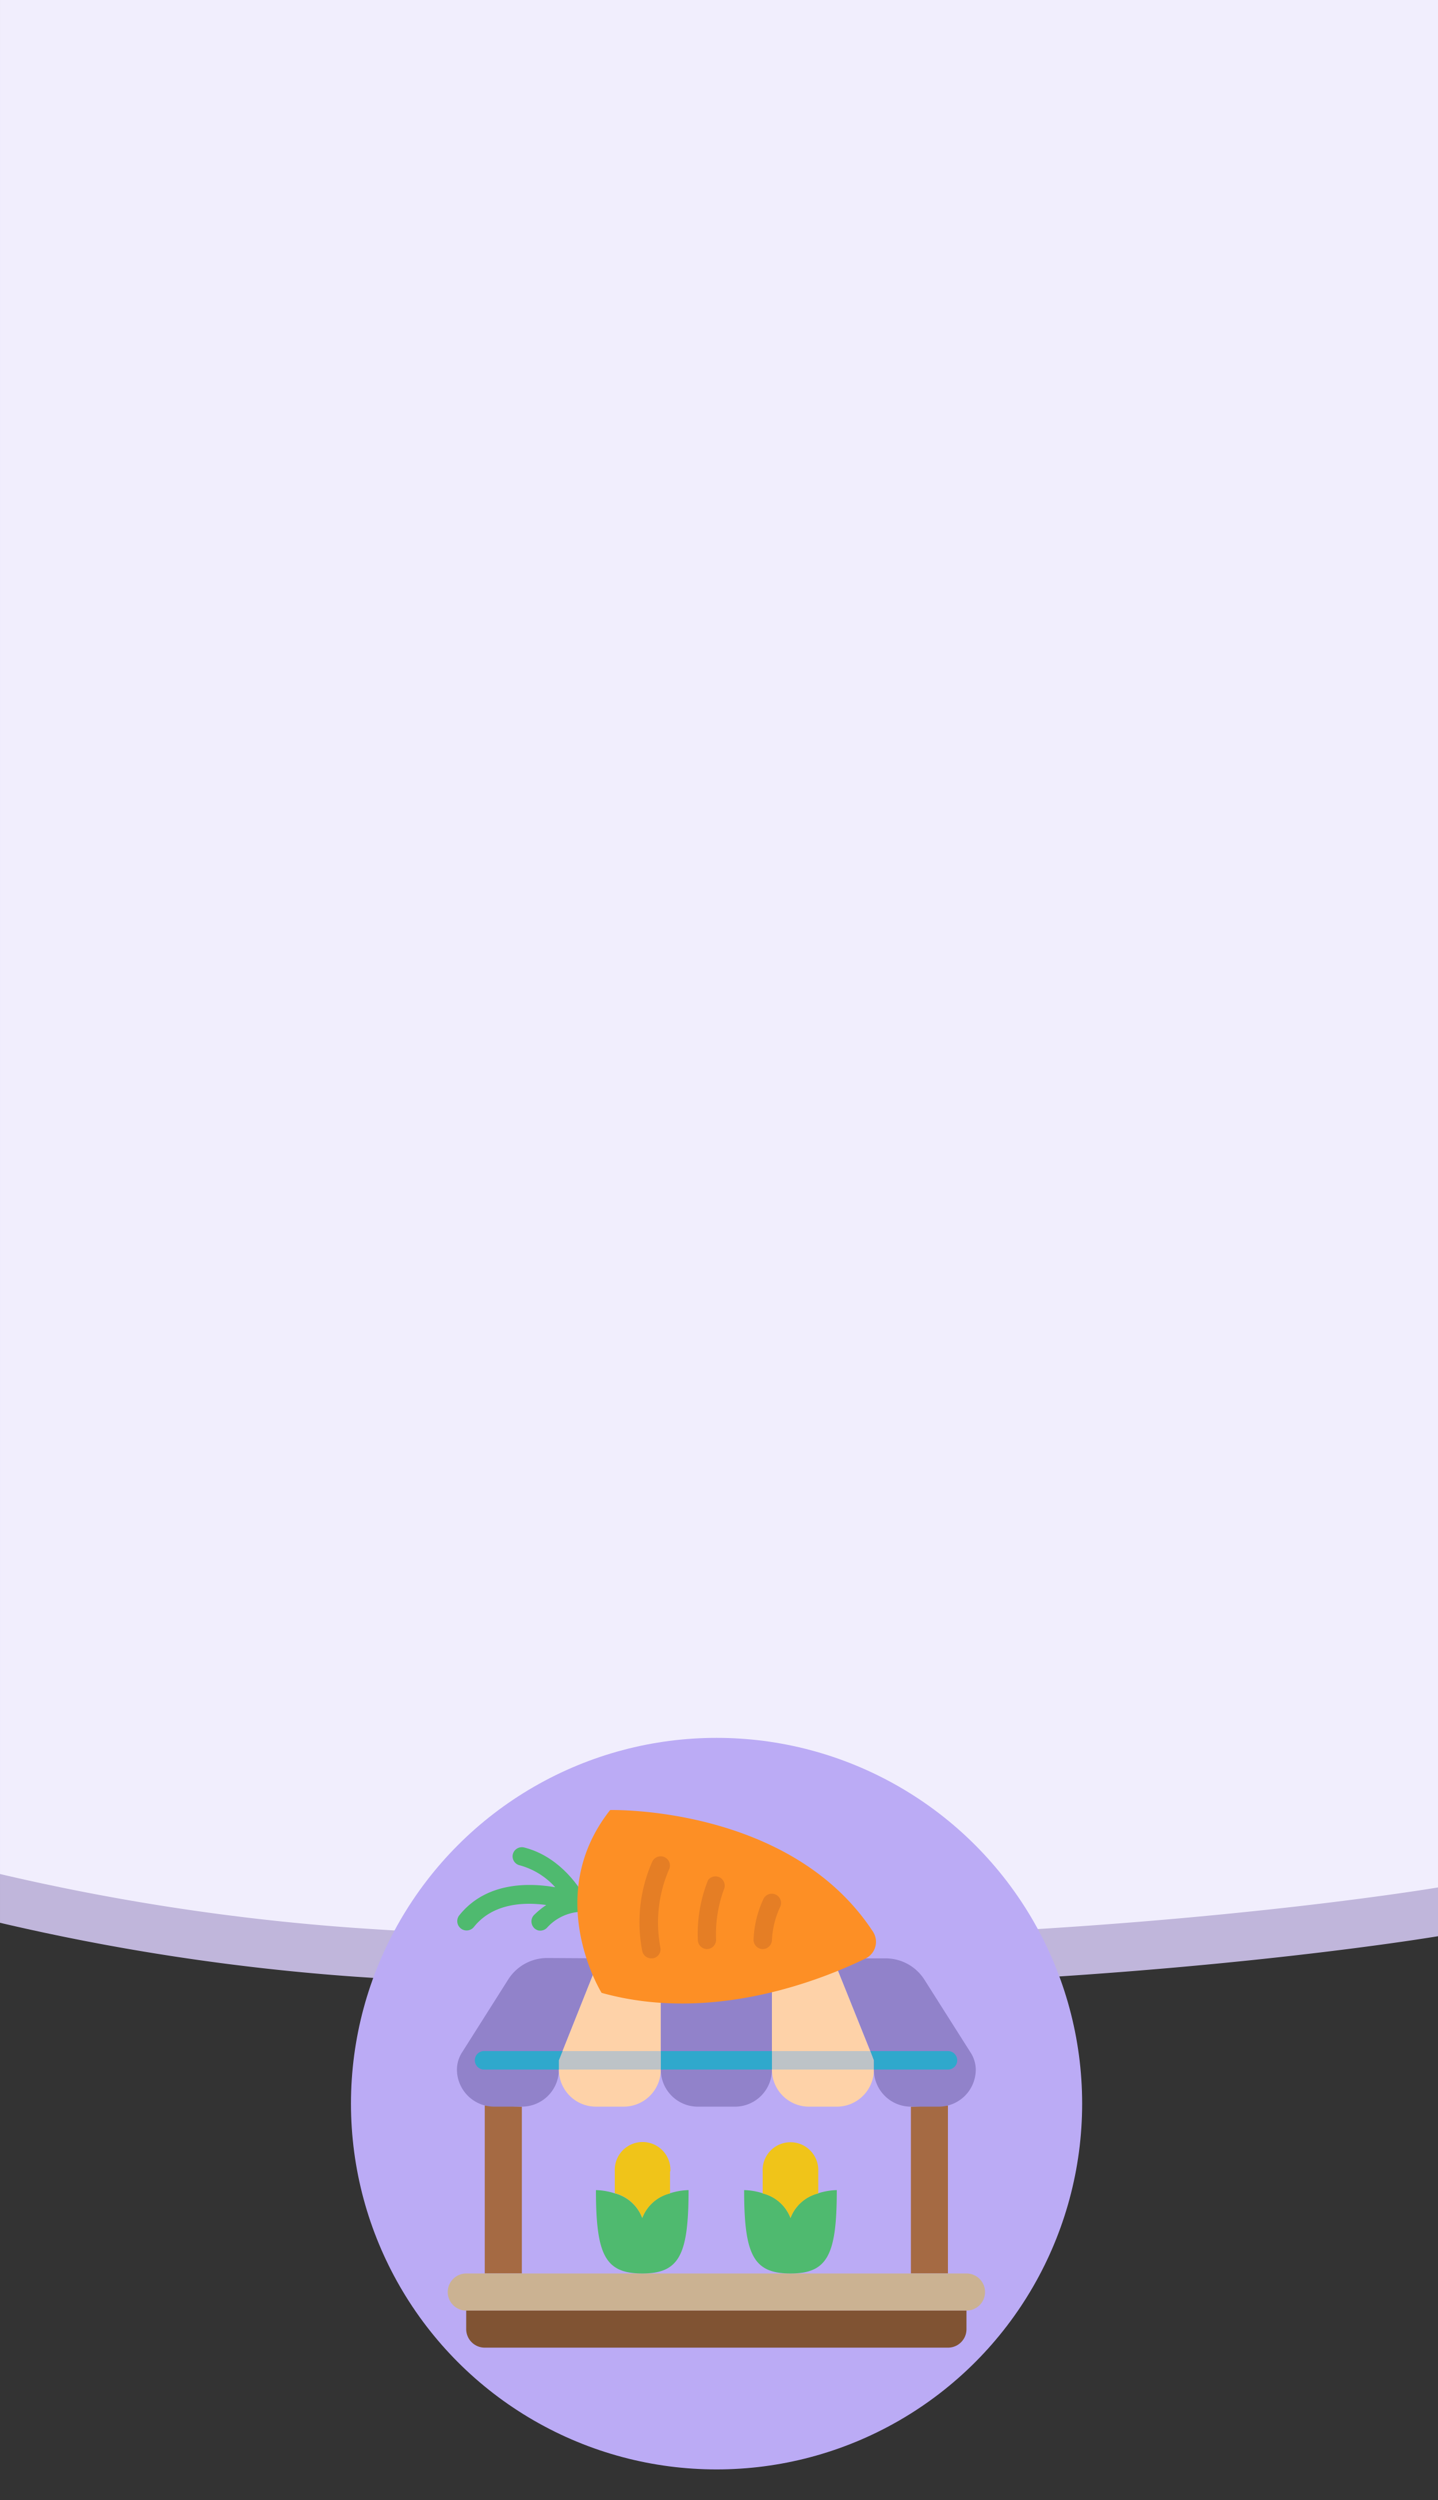 <svg xmlns="http://www.w3.org/2000/svg" width="295" height="512.649" viewBox="0 0 295 512.649">
  <rect x="0" y="0" width="295" height="512.649" fill="#333333" stroke="none"/>
  <g id="Grupo_55025" data-name="Grupo 55025" transform="translate(-180 -3824.676)">
    <g id="Grupo_54319" data-name="Grupo 54319" transform="translate(-805.317 3789.965)">
      <rect id="Rectángulo_5206" data-name="Rectángulo 5206" width="295" height="512.649" transform="translate(985.318 34.711)" fill="none"/>
      <g id="Grupo_54222" data-name="Grupo 54222">
        <path id="Trazado_101975" data-name="Trazado 101975" d="M985.318,44.711V428.952a463.853,463.853,0,0,0,72.845,11.054c123.357,8.465,222.155-8.3,222.155-8.3v-387Z" fill="#c0b6db"/>
        <path id="Trazado_101976" data-name="Trazado 101976" d="M985.318,34.711V418.952a463.853,463.853,0,0,0,72.845,11.054c123.357,8.465,222.155-8.3,222.155-8.3v-387Z" fill="#f1eefd"/>
      </g>
    </g>
    <g id="Grupo_54994" data-name="Grupo 54994">
      <g id="CF1_icono_1" data-name="CF1_icono 1" transform="translate(252.288 4181)">
        <circle id="Elipse_4305" data-name="Elipse 4305" cx="75" cy="75" r="75" transform="translate(-0.288)" fill="#bbabf5"/>
        <g id="Page-1" transform="translate(19.562 14.796)">
          <g id="_015---Veg-Stall" data-name="015---Veg-Stall">
            <path id="Shape" d="M40.949,26.447v-.21a1.948,1.948,0,0,0-.1-.494l-.09-.24h0c-.165-.345-4.284-8.4-12.643-10.486a1.917,1.917,0,0,0-2.292,1.393,1.888,1.888,0,0,0,1.453,2.277,15.13,15.13,0,0,1,7.251,4.494c-5.558-.959-14.216-1.064-19.684,5.752a1.914,1.914,0,0,0,3,2.382c3.88-4.854,10.217-5.138,14.846-4.494a16.643,16.643,0,0,0-2.472,2.007,1.873,1.873,0,0,0-.509,1.843,1.9,1.9,0,0,0,1.348,1.363,1.932,1.932,0,0,0,1.768-.539,9.9,9.9,0,0,1,6.277-3.236h.135a1.708,1.708,0,0,0,.479-.1l.21-.09a2.263,2.263,0,0,0,.389-.27l.135-.1h0a1.992,1.992,0,0,0,.33-.509v-.12A1.722,1.722,0,0,0,40.949,26.447Z" transform="translate(-12.471 -7.342)" fill="#4fba6f"/>
            <path id="Shape-2" data-name="Shape" d="M25.8,50.565v34.2H18.19V50.31Z" transform="translate(-10.595 10.261)" fill="#a56a43"/>
            <path id="Shape-3" data-name="Shape" d="M84.145,50.31V84.765h-7.6v-34.2Z" transform="translate(18.471 10.261)" fill="#a56a43"/>
            <path id="Shape-4" data-name="Shape" d="M43.652,30.2l-7.6,19.01L35.293,51.1v1.9a7.6,7.6,0,0,1-7.6,7.61H21.99a7.625,7.625,0,0,1-7.61-7.61,6.591,6.591,0,0,1,1.034-3.49L24.9,34.534a9.468,9.468,0,0,1,8-4.4Z" transform="translate(-12.492 0.21)" fill="#9182ca"/>
            <path id="Shape-5" data-name="Shape" d="M49.253,30.2v22.8a7.61,7.61,0,0,1-7.61,7.61H35.95a7.6,7.6,0,0,1-7.61-7.61V51.1L36.7,30.13Z" transform="translate(-5.54 0.21)" fill="#fed2a8"/>
            <path id="Shape-6" data-name="Shape" d="M65.1,30.18v22.8a7.6,7.6,0,0,1-7.6,7.61H49.9a7.6,7.6,0,0,1-7.6-7.61V30.18Z" transform="translate(1.413 0.235)" fill="#9182ca"/>
            <path id="Shape-7" data-name="Shape" d="M78.433,51.078v1.9a7.61,7.61,0,0,1-7.61,7.61H65.115a7.6,7.6,0,0,1-7.6-7.61V30.18H70.059Z" transform="translate(8.993 0.235)" fill="#fed2a8"/>
            <path id="Shape-8" data-name="Shape" d="M95.162,52.98a7.6,7.6,0,0,1-7.6,7.61H81.859a7.6,7.6,0,0,1-7.6-7.61v-1.9l-.719-1.888L65.89,30.18H76.646a9.453,9.453,0,0,1,8,4.4l9.5,14.98a6.576,6.576,0,0,1,1.019,3.49Z" transform="translate(13.162 0.235)" fill="#9182ca"/>
            <path id="Shape-9" data-name="Shape" d="M78.453,44.758v1.9H57.48V42.87H77.734Z" transform="translate(8.973 6.555)" fill="#bdc3c7"/>
            <path id="Shape-10" data-name="Shape" d="M49.273,42.87v3.79H28.3v-1.9l.764-1.888Z" transform="translate(-5.56 6.555)" fill="#bdc3c7"/>
            <path id="Shape-11" data-name="Shape" d="M18.879,42.872H34.848l-.764,1.888v1.9H18.879a1.9,1.9,0,1,1,0-3.79Z" transform="translate(-11.284 6.553)" fill="#2fa8cc"/>
            <path id="Rectangle-path" d="M42.3,42.87H65.1v3.79H42.3Z" transform="translate(1.413 6.555)" fill="#2fa8cc"/>
            <path id="Shape-12" data-name="Shape" d="M88.812,44.758a1.888,1.888,0,0,1-1.9,1.9H71.719v-1.9L71,42.87H86.909a1.888,1.888,0,0,1,1.9,1.888Z" transform="translate(15.707 6.555)" fill="#2fa8cc"/>
            <path id="Rectangle-path-2" data-name="Rectangle-path" d="M16.91,73.31H119.541a3.805,3.805,0,0,1,3.805,3.805h0a3.805,3.805,0,0,1-3.805,3.805H16.91a3.805,3.805,0,0,1-3.79-3.805h0a3.805,3.805,0,0,1,3.79-3.805Z" transform="translate(-13.12 21.716)" fill="#cbb292"/>
            <path id="Shape-13" data-name="Shape" d="M15.65,78.39H118.281V82.2a3.79,3.79,0,0,1-3.805,3.79H19.455a3.805,3.805,0,0,1-3.805-3.79Z" transform="translate(-11.86 24.246)" fill="#805333"/>
            <path id="Shape-14" data-name="Shape" d="M35.842,47.363S23.573,27.633,37.595,9.882c0,0,36.957-.989,53.93,24.957a3.805,3.805,0,0,1-1.5,5.468C81.367,44.516,58.732,53.759,35.842,47.363Z" transform="translate(-4.278 -9.877)" fill="#fd8f25"/>
            <path id="Shape-15" data-name="Shape" d="M41.809,37.153a1.888,1.888,0,0,1-1.858-1.5A30.65,30.65,0,0,1,42,17.334a1.9,1.9,0,1,1,3.4,1.693,27.354,27.354,0,0,0-1.738,15.879,1.873,1.873,0,0,1-1.5,2.232,1.6,1.6,0,0,1-.375,0Z" transform="translate(-0.043 -6.738)" fill="#e57e25"/>
            <path id="Shape-16" data-name="Shape" d="M49.281,33.868a1.9,1.9,0,0,1-1.9-1.9,29.587,29.587,0,0,1,2.1-12.254A1.9,1.9,0,0,1,52.817,21.4a26.74,26.74,0,0,0-1.693,10.561,1.962,1.962,0,0,1-.554,1.348,1.888,1.888,0,0,1-1.288.554Z" transform="translate(3.929 -5.355)" fill="#e57e25"/>
            <path id="Shape-17" data-name="Shape" d="M56.873,32.67A1.9,1.9,0,0,1,55,30.767a21.542,21.542,0,0,1,2.067-8.449,1.9,1.9,0,0,1,3.4,1.693,17.976,17.976,0,0,0-1.693,6.756,1.9,1.9,0,0,1-1.9,1.9Z" transform="translate(7.738 -4.157)" fill="#e57e25"/>
            <path id="Shape-18" data-name="Shape" d="M52.415,61.9c0,13.3-1.9,17.093-9.5,17.093s-9.5-3.79-9.5-17.093a13.587,13.587,0,0,1,3.79.644,8.194,8.194,0,0,1,5.708,5.048,8.179,8.179,0,0,1,5.693-5.048A13.782,13.782,0,0,1,52.415,61.9Z" transform="translate(-3.01 16.033)" fill="#4fba6f"/>
            <path id="Shape-19" data-name="Shape" d="M47.328,61.37v4.494a8.179,8.179,0,0,0-5.693,5.048A8.194,8.194,0,0,0,36,65.819V61.325a5.708,5.708,0,1,1,11.4,0Z" transform="translate(-1.727 12.758)" fill="#f0c419"/>
            <path id="Shape-20" data-name="Shape" d="M72.72,61.9c0,13.3-1.9,17.093-9.5,17.093S53.71,75.2,53.71,61.9a13.6,13.6,0,0,1,3.805.644,8.194,8.194,0,0,1,5.708,5.048,8.179,8.179,0,0,1,5.693-5.048A13.782,13.782,0,0,1,72.72,61.9Z" transform="translate(7.096 16.033)" fill="#4fba6f"/>
            <path id="Shape-21" data-name="Shape" d="M67.653,61.355v4.494A8.179,8.179,0,0,0,61.96,70.9a8.194,8.194,0,0,0-5.708-5.048V61.355a5.708,5.708,0,1,1,11.4,0Z" transform="translate(8.358 12.773)" fill="#f0c419"/>
          </g>
        </g>
      </g>
    </g>
  </g>
</svg>
